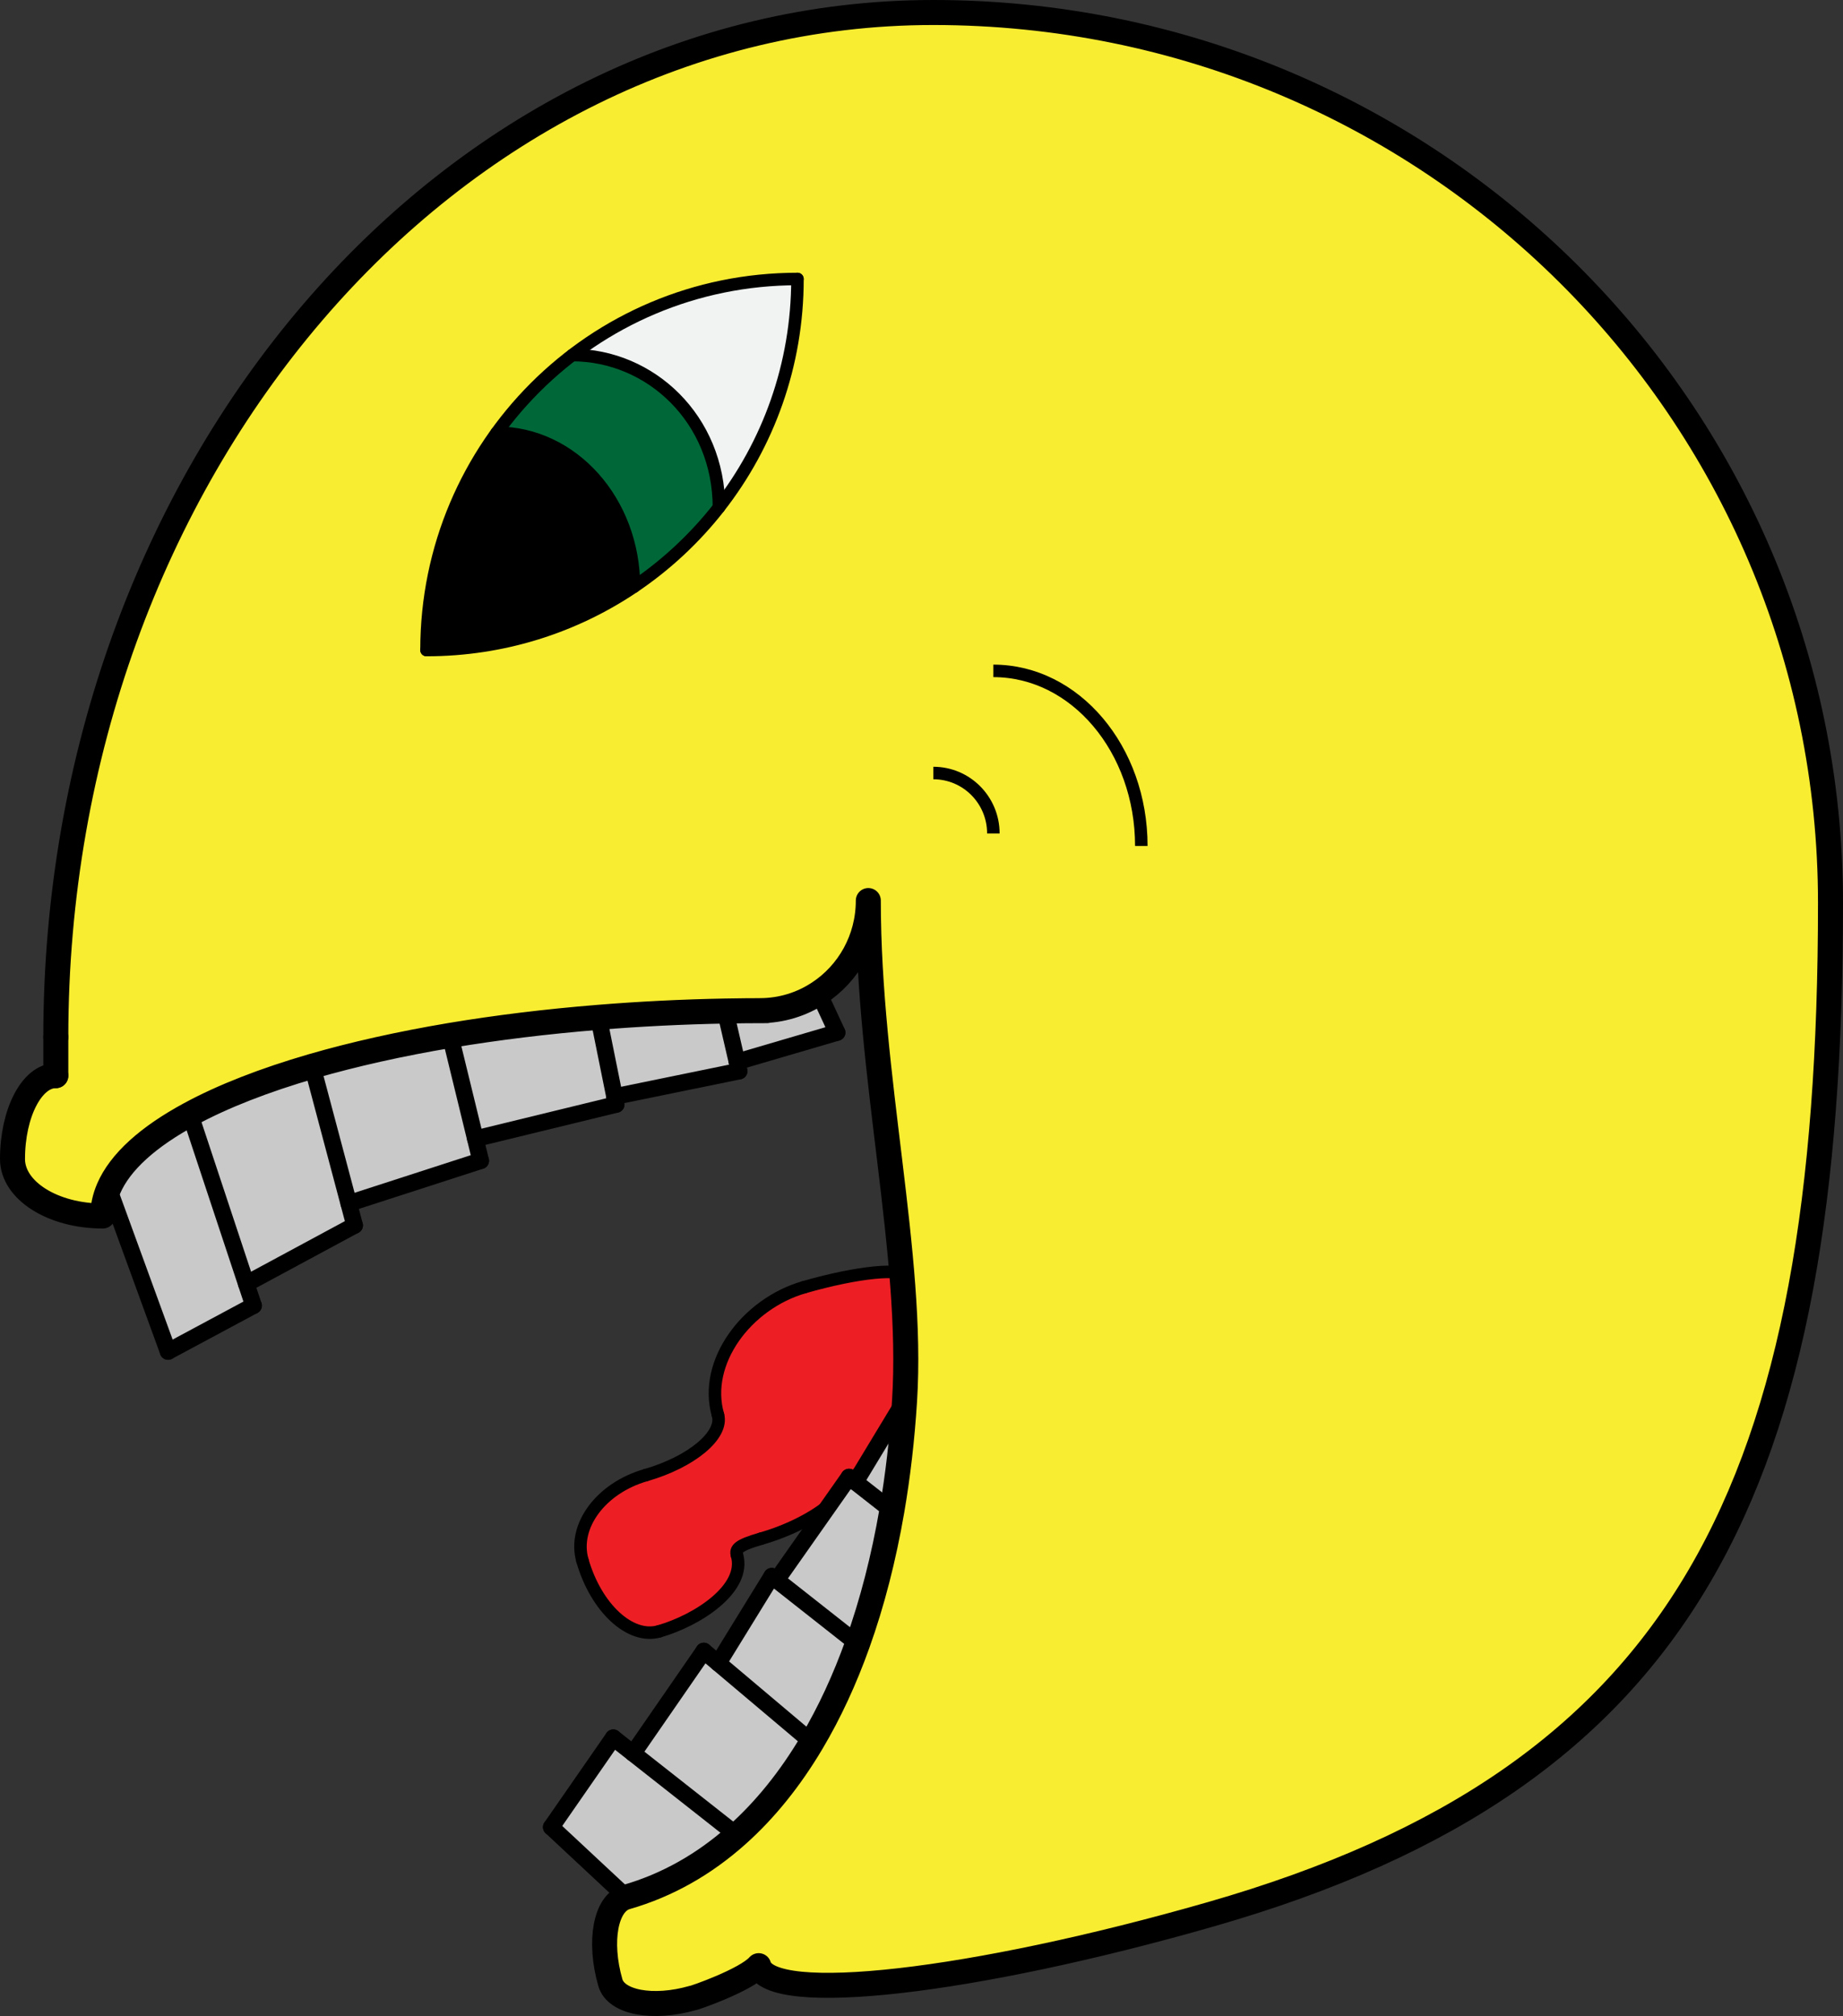 <?xml version="1.0" encoding="iso-8859-1"?>
<!-- Generator: Adobe Illustrator 16.0.0, SVG Export Plug-In . SVG Version: 6.00 Build 0)  -->
<!DOCTYPE svg PUBLIC "-//W3C//DTD SVG 1.1//EN" "http://www.w3.org/Graphics/SVG/1.1/DTD/svg11.dtd">
<svg version="1.1" xmlns="http://www.w3.org/2000/svg" xmlns:xlink="http://www.w3.org/1999/xlink" x="0px" y="0px"
	 width="442.18px" height="483.574px" viewBox="0 0 442.18 483.574" style="enable-background:new 0 0 442.18 483.574;"
	 xml:space="preserve">
<rect x="0" y="0" width="442.18" height="483.574" fill="#333333" stroke="none"/>
<g id="_x33_">
	<g id="XMLID_5_">
		<g>
			<path style="fill:#ED1F24;" d="M158.14,391.305c-6.911,1.983-15.139-5.621-18.405-17.002
				c-2.359-8.218,4.437-17.379,15.193-20.466c10.967-3.148,18.716-9.607,17.328-14.441c-3.623-12.621,6.836-26.672,20.707-30.653
				c12.813-3.678,23.727-4.762,24.397-2.426l-0.703,34.773l-0.079,0.813l-17.032,18.3c0.116,0.403-6.079,5.751-16.969,8.877
				c-5.479,1.572-6.17,2.499-5.756,3.94C179.107,380.989,167.473,388.626,158.14,391.305z"/>
		</g>
		<g>
			<path style="fill:none;stroke:#000000;stroke-width:3;stroke-linecap:round;stroke-linejoin:round;stroke-miterlimit:10;" d="
				M217.359,306.316c-0.67-2.336-11.585-1.252-24.397,2.426"/>
			<path style="fill:none;stroke:#000000;stroke-width:3;stroke-linecap:round;stroke-linejoin:round;stroke-miterlimit:10;" d="
				M172.255,339.396c-3.623-12.621,6.836-26.672,20.707-30.653"/>
			<path style="fill:none;stroke:#000000;stroke-width:3;stroke-linecap:round;stroke-linejoin:round;stroke-miterlimit:10;" d="
				M172.255,339.396c1.388,4.834-6.361,11.293-17.328,14.441"/>
			<path style="fill:none;stroke:#000000;stroke-width:3;stroke-linecap:round;stroke-linejoin:round;stroke-miterlimit:10;" d="
				M139.734,374.303c-2.359-8.218,4.437-17.379,15.193-20.466"/>
			<path style="fill:none;stroke:#000000;stroke-width:3;stroke-linecap:round;stroke-linejoin:round;stroke-miterlimit:10;" d="
				M139.734,374.303c3.267,11.381,11.495,18.985,18.405,17.002"/>
			<path style="fill:none;stroke:#000000;stroke-width:3;stroke-linecap:round;stroke-linejoin:round;stroke-miterlimit:10;" d="
				M176.82,373.021c2.287,7.969-9.348,15.605-18.681,18.284"/>
			<path style="fill:none;stroke:#000000;stroke-width:3;stroke-linecap:round;stroke-linejoin:round;stroke-miterlimit:10;" d="
				M176.82,373.021c-0.414-1.441,0.277-2.368,5.756-3.94"/>
			<path style="fill:none;stroke:#000000;stroke-width:3;stroke-linecap:round;stroke-linejoin:round;stroke-miterlimit:10;" d="
				M199.545,360.203c0.116,0.403-6.079,5.751-16.969,8.877"/>
			
				<line style="fill:none;stroke:#000000;stroke-width:3;stroke-linecap:round;stroke-linejoin:round;stroke-miterlimit:10;" x1="199.545" y1="360.203" x2="216.578" y2="341.903"/>
			
				<line style="fill:none;stroke:#000000;stroke-width:3;stroke-linecap:round;stroke-linejoin:round;stroke-miterlimit:10;" x1="216.656" y1="341.09" x2="217.359" y2="306.316"/>
		</g>
	</g>
	<g>
		<path style="fill:#F9ED32;" d="M172.49,121.72v-0.01c11.81-15.1,18.84-34.12,18.84-54.79c-20.32,0-39.05,6.8-54.02,18.25h-0.01
			c-6.92,5.29-13.04,11.57-18.14,18.63c-10.59,14.64-16.83,32.65-16.83,52.12c18.44,0,35.57-5.6,49.77-15.19
			C159.85,135.5,166.73,129.08,172.49,121.72z M143.61,244.02c-12.54,1.011-24.48,2.48-35.61,4.341
			c-12.05,2.029-23.16,4.52-33.07,7.39c-11.52,3.35-21.43,7.21-29.33,11.49c-9.98,5.39-16.76,11.42-19.53,17.85
			c-0.93,2.16-1.41,4.36-1.41,6.59C12.69,291.68,3,285.57,3,278.01c0-11.05,4.65-20,10.39-20c0-0.8,0-4.54,0-9.24
			C13.39,112.92,107.56,3,223.93,3c59.49,0,113.301,23.88,152.24,62.52c38.94,38.63,63.01,92.02,63.01,151.04
			c0,139.9-34.254,209.762-148.615,242.59c-57.238,16.431-105.78,21.948-108.537,12.346c-3.069,3.481-15.766,7.887-15.805,7.751
			c-9.564,2.746-18.413,1.094-19.785-3.684c-2.847-9.919-1.143-19.096,3.816-20.52c9.842-2.825,18.719-7.892,26.547-14.872
			c6.804-6.053,12.818-13.553,17.991-22.279c4.215-7.099,7.875-15.005,10.952-23.607c3.512-9.8,6.265-20.505,8.239-31.933
			c1.447-8.405,2.467-17.209,3.04-26.342c2.218-35.042-8.694-77.561-8.694-120.001c0,9.31-4.73,17.49-11.89,22.18
			c-4.07,2.68-8.91,4.23-14.11,4.23H184c-3.34,0-6.65,0.03-9.93,0.09C163.61,242.71,153.42,243.22,143.61,244.02z"/>
		<path style="fill:#C9C9C9;" d="M151.898,420.573l24.904,19.599c-7.828,6.98-16.705,12.047-26.547,14.872l-17.987-16.778
			l14.873-21.436L151.898,420.573z"/>
		<path style="fill:#C9C9C9;" d="M143.61,244.02c9.81-0.8,20-1.31,30.46-1.51l0.01,0.32l2.74,11.87l0.51,2.22l-29.88,6.12
			L143.61,244.02z"/>
		<path style="fill:#C9C9C9;" d="M147.83,264.92l-33.78,8.23L108,248.36c11.13-1.86,23.07-3.33,35.61-4.341l3.84,19.021
			L147.83,264.92z"/>
		<path style="fill:#C9C9C9;" d="M196.44,238.2l4.39,9.46l-24.01,7.04l-2.74-11.87l-0.01-0.32c3.28-0.06,6.59-0.09,9.93-0.09h-1.67
			c5.2,0,10.04-1.55,14.11-4.23V238.2z"/>
		<path style="fill:#C9C9C9;" d="M205.234,355.501l11.79-19.49c-0.573,9.133-1.593,17.937-3.04,26.342L205.234,355.501z"/>
		<path style="fill:#F1F2F2;" d="M191.33,66.92c0,20.67-7.03,39.69-18.84,54.79c-0.01-21.14-16.37-36.53-35.18-36.54
			C152.28,73.72,171.01,66.92,191.33,66.92z"/>
		<path style="fill:#C9C9C9;" d="M205.234,355.501l8.75,6.852c-1.974,11.428-4.727,22.133-8.239,31.933l-19.412-15.287
			l17.369-24.701L205.234,355.501z"/>
		<path style="fill:#006838;" d="M172.49,121.71v0.01c-5.76,7.36-12.64,13.78-20.39,19.01c0-20.41-14.72-36.92-32.94-36.93
			c5.1-7.06,11.22-13.34,18.14-18.63h0.01C156.12,85.18,172.48,100.57,172.49,121.71z"/>
		<path style="fill:#C9C9C9;" d="M186.333,378.998l19.412,15.287c-3.076,8.603-6.737,16.509-10.952,23.607l-22.472-18.955
			l12.845-20.854L186.333,378.998z"/>
		<path style="fill:#C9C9C9;" d="M172.321,398.938l22.472,18.955c-5.173,8.727-11.187,16.227-17.991,22.279l-24.904-19.599
			l16.966-24.545L172.321,398.938z"/>
		<path d="M119.16,103.8c18.22,0.01,32.94,16.52,32.94,36.93c-14.2,9.59-31.33,15.19-49.77,15.19
			C102.33,136.45,108.57,118.44,119.16,103.8z"/>
		<path style="fill:#C9C9C9;" d="M114.05,273.15l1.28,5.27l-31.65,10.24l-8.75-32.9v-0.01c9.91-2.87,21.02-5.36,33.07-7.39
			L114.05,273.15z"/>
		<path style="fill:#C9C9C9;" d="M83.68,288.66l1.4,5.26l-25.99,14.01L45.6,267.24c7.9-4.28,17.81-8.141,29.33-11.49v0.01
			L83.68,288.66z"/>
		<path style="fill:#C9C9C9;" d="M59.09,307.93l1.74,5.24l-20.5,11l-14.25-39.08h-0.01c2.77-6.43,9.55-12.46,19.53-17.85
			L59.09,307.93z"/>
		<path style="fill:none;stroke:#000000;stroke-width:6;stroke-linecap:round;stroke-linejoin:round;stroke-miterlimit:10;" d="
			M13.39,248.77C13.39,112.92,107.56,3,223.93,3c59.49,0,113.301,23.88,152.24,62.52c38.94,38.63,63.01,92.02,63.01,151.04
			c0,139.9-34.254,209.762-148.615,242.59c-57.238,16.431-105.78,21.948-108.537,12.346c-3.069,3.481-15.766,7.887-15.805,7.751
			c-9.564,2.746-18.413,1.094-19.785-3.684c-2.847-9.919-1.143-19.096,3.816-20.52c9.842-2.825,18.719-7.892,26.547-14.872
			c6.804-6.053,12.818-13.553,17.991-22.279c4.215-7.099,7.875-15.005,10.952-23.607c3.512-9.8,6.265-20.505,8.239-31.933
			c1.447-8.405,2.467-17.209,3.04-26.342c2.218-35.042-8.694-77.561-8.694-120.001c0,9.31-4.73,17.49-11.89,22.18
			c-4.07,2.68-8.91,4.23-14.11,4.23H184c-3.34,0-6.65,0.03-9.93,0.09c-10.46,0.2-20.65,0.71-30.46,1.51
			c-12.54,1.011-24.48,2.48-35.61,4.341c-12.05,2.029-23.16,4.52-33.07,7.39c-11.52,3.35-21.43,7.21-29.33,11.49
			c-9.98,5.39-16.76,11.42-19.53,17.85c-0.93,2.16-1.41,4.36-1.41,6.59C12.69,291.68,3,285.57,3,278.01c0-11.05,4.65-20,10.39-20"/>
		<path style="fill:none;stroke:#000000;stroke-width:6;stroke-linecap:round;stroke-linejoin:round;stroke-miterlimit:10;" d="
			M13.39,248.77c0,4.7,0,8.44,0,9.24"/>
		<path style="fill:none;stroke:#000000;stroke-width:3;stroke-linecap:round;stroke-linejoin:bevel;stroke-miterlimit:10;" d="
			M172.49,121.71c-0.01-21.14-16.37-36.53-35.18-36.54"/>
		<path style="fill:none;stroke:#000000;stroke-width:3;stroke-linecap:round;stroke-linejoin:bevel;stroke-miterlimit:10;" d="
			M191.33,66.92"/>
		<path style="fill:none;stroke:#000000;stroke-width:3;stroke-linecap:round;stroke-linejoin:bevel;stroke-miterlimit:10;" d="
			M119.16,103.8"/>
		<path style="fill:none;stroke:#000000;stroke-width:3;stroke-linecap:round;stroke-linejoin:bevel;stroke-miterlimit:10;" d="
			M102.33,155.92"/>
		<path style="fill:none;stroke:#000000;stroke-width:3;stroke-linecap:round;stroke-linejoin:bevel;stroke-miterlimit:10;" d="
			M191.33,66.92c0,20.67-7.03,39.69-18.84,54.79v0.01c-5.76,7.36-12.64,13.78-20.39,19.01c-14.2,9.59-31.33,15.19-49.77,15.19"/>
		<path style="fill:none;stroke:#000000;stroke-width:3;stroke-linecap:round;stroke-linejoin:bevel;stroke-miterlimit:10;" d="
			M152.1,140.73c0-20.41-14.72-36.92-32.94-36.93h-0.01"/>
		
			<line style="fill:none;stroke:#000000;stroke-width:4;stroke-linecap:round;stroke-miterlimit:10;" x1="200.83" y1="247.66" x2="196.44" y2="238.2"/>
		
			<line style="fill:none;stroke:#000000;stroke-width:4;stroke-linecap:round;stroke-miterlimit:10;" x1="26.08" y1="285.09" x2="40.33" y2="324.17"/>
		
			<line style="fill:none;stroke:#000000;stroke-width:4;stroke-linecap:round;stroke-miterlimit:10;" x1="40.33" y1="324.17" x2="60.83" y2="313.17"/>
		<polyline style="fill:none;stroke:#000000;stroke-width:4;stroke-linecap:round;stroke-miterlimit:10;" points="60.83,313.17 
			59.09,307.93 45.6,267.24 		"/>
		
			<line style="fill:none;stroke:#000000;stroke-width:4;stroke-linecap:round;stroke-miterlimit:10;" x1="59.09" y1="307.93" x2="85.08" y2="293.92"/>
		<polyline style="fill:none;stroke:#000000;stroke-width:4;stroke-linecap:round;stroke-miterlimit:10;" points="85.08,293.92 
			83.68,288.66 74.93,255.76 		"/>
		
			<line style="fill:none;stroke:#000000;stroke-width:4;stroke-linecap:round;stroke-miterlimit:10;" x1="83.68" y1="288.66" x2="115.33" y2="278.42"/>
		<polyline style="fill:none;stroke:#000000;stroke-width:4;stroke-linecap:round;stroke-miterlimit:10;" points="115.33,278.42 
			114.05,273.15 108,248.36 107.83,247.66 		"/>
		
			<line style="fill:none;stroke:#000000;stroke-width:4;stroke-linecap:round;stroke-miterlimit:10;" x1="114.05" y1="273.15" x2="147.83" y2="264.92"/>
		<polyline style="fill:none;stroke:#000000;stroke-width:4;stroke-linecap:round;stroke-miterlimit:10;" points="147.83,264.92 
			147.45,263.04 143.61,244.02 143.61,244.01 		"/>
		
			<line style="fill:none;stroke:#000000;stroke-width:4;stroke-linecap:round;stroke-miterlimit:10;" x1="147.45" y1="263.04" x2="177.33" y2="256.92"/>
		<polyline style="fill:none;stroke:#000000;stroke-width:4;stroke-linecap:round;stroke-miterlimit:10;" points="177.33,256.92 
			176.82,254.7 174.08,242.83 		"/>
		
			<line style="fill:none;stroke:#000000;stroke-width:4;stroke-linecap:round;stroke-miterlimit:10;" x1="176.82" y1="254.7" x2="200.83" y2="247.66"/>
		
			<line style="fill:none;stroke:#000000;stroke-width:4;stroke-linecap:round;stroke-miterlimit:10;" x1="150.255" y1="455.044" x2="132.268" y2="438.266"/>
		
			<line style="fill:none;stroke:#000000;stroke-width:4;stroke-linecap:round;stroke-miterlimit:10;" x1="132.268" y1="438.266" x2="147.14" y2="416.83"/>
		<polyline style="fill:none;stroke:#000000;stroke-width:4;stroke-linecap:round;stroke-miterlimit:10;" points="147.14,416.83 
			151.898,420.573 176.802,440.172 		"/>
		
			<line style="fill:none;stroke:#000000;stroke-width:4;stroke-linecap:round;stroke-miterlimit:10;" x1="151.898" y1="420.573" x2="168.864" y2="396.028"/>
		<polyline style="fill:none;stroke:#000000;stroke-width:4;stroke-linecap:round;stroke-miterlimit:10;" points="168.864,396.028 
			172.321,398.938 194.793,417.893 		"/>
		
			<line style="fill:none;stroke:#000000;stroke-width:4;stroke-linecap:round;stroke-miterlimit:10;" x1="172.321" y1="398.938" x2="185.166" y2="378.084"/>
		<polyline style="fill:none;stroke:#000000;stroke-width:4;stroke-linecap:round;stroke-miterlimit:10;" points="185.166,378.084 
			186.333,378.998 205.745,394.285 		"/>
		
			<line style="fill:none;stroke:#000000;stroke-width:4;stroke-linecap:round;stroke-miterlimit:10;" x1="186.333" y1="378.998" x2="203.702" y2="354.297"/>
		<polyline style="fill:none;stroke:#000000;stroke-width:4;stroke-linecap:round;stroke-miterlimit:10;" points="203.702,354.297 
			205.234,355.501 213.984,362.353 		"/>
		
			<line style="fill:none;stroke:#000000;stroke-width:4;stroke-linecap:round;stroke-miterlimit:10;" x1="205.234" y1="355.501" x2="217.024" y2="336.011"/>
		<path style="fill:none;stroke:#000000;stroke-width:3;stroke-linecap:round;stroke-linejoin:bevel;stroke-miterlimit:10;" d="
			M191.33,66.92"/>
		<path style="fill:none;stroke:#000000;stroke-width:3;stroke-linecap:round;stroke-linejoin:bevel;stroke-miterlimit:10;" d="
			M191.33,66.92"/>
		<path style="fill:none;stroke:#000000;stroke-width:3;stroke-linecap:round;stroke-linejoin:bevel;stroke-miterlimit:10;" d="
			M102.33,155.92c0-49.193,39.807-89,89-89"/>
		<g>
			<path style="fill:none;stroke:#000000;stroke-width:3;stroke-miterlimit:10;" d="M238.33,199.92c0-8.015-6.441-14.5-14.402-14.5"
				/>
			<path style="fill:none;stroke:#000000;stroke-width:3;stroke-miterlimit:10;" d="M273.83,202.92c0-23.215-15.878-42-35.5-42"/>
		</g>
	</g>
</g>
<g id="Layer_1">
</g>
</svg>
